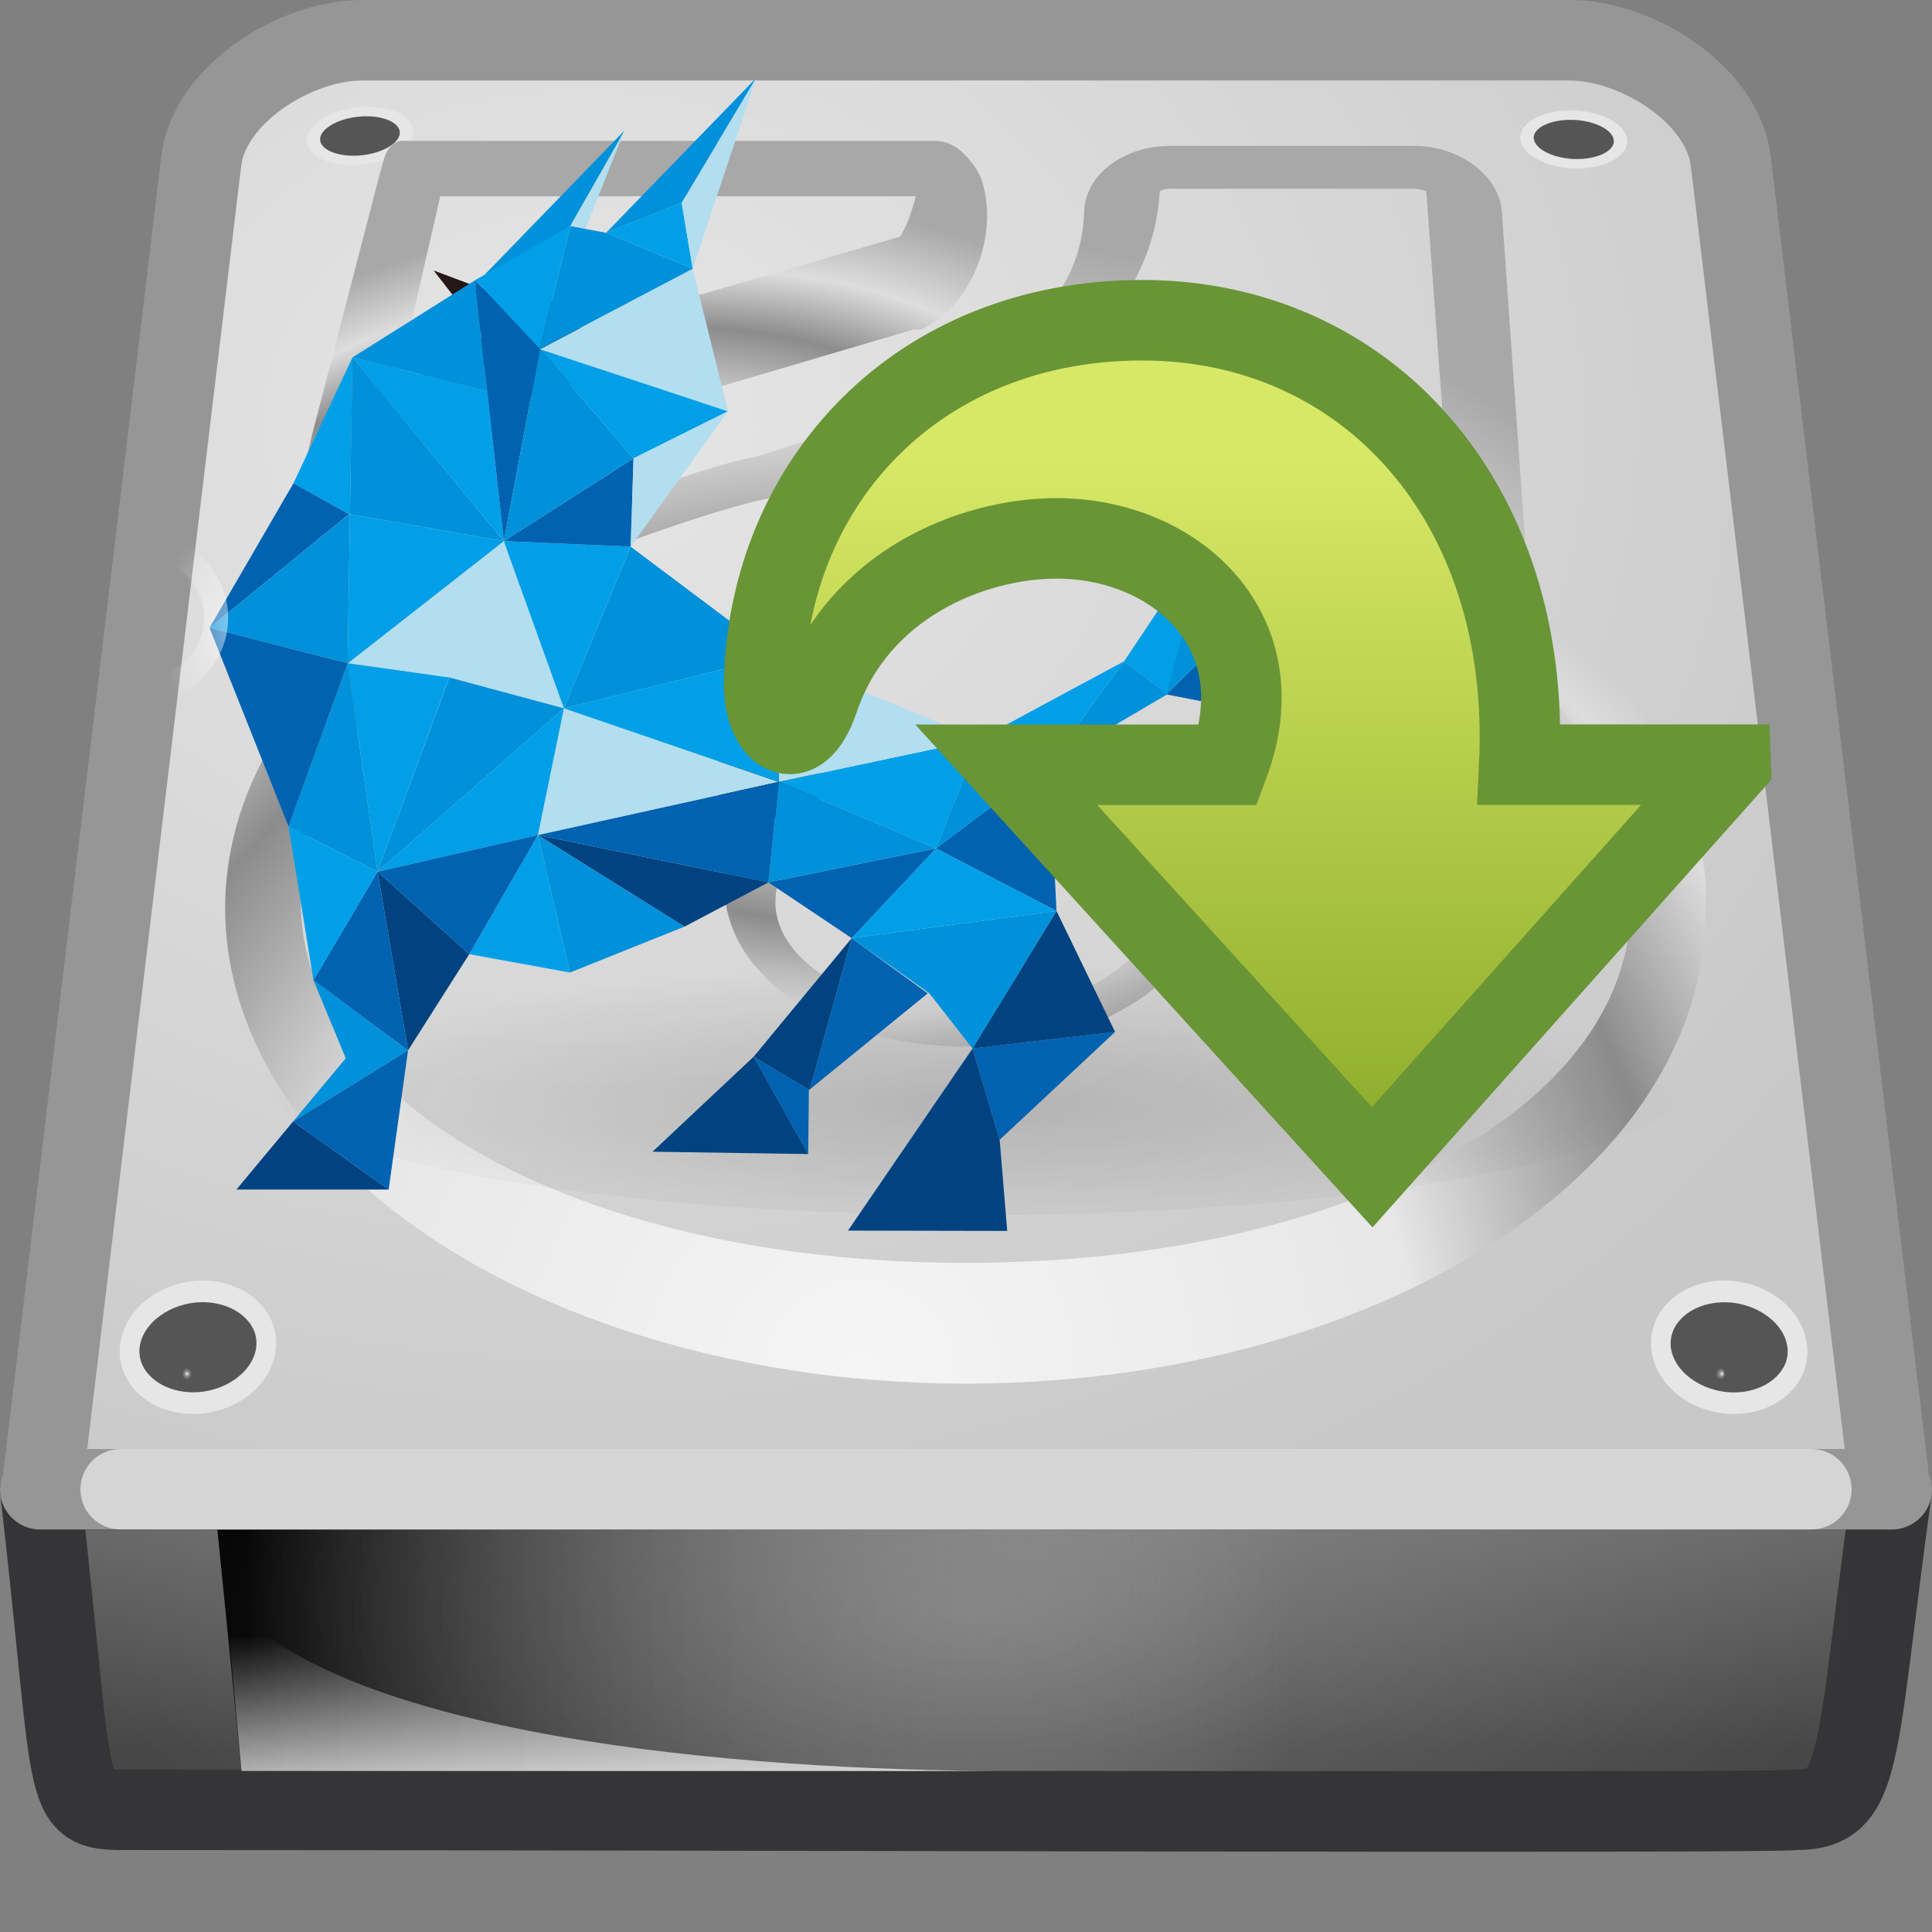 <?xml version="1.0" encoding="UTF-8" standalone="no"?>
<!-- Generator: Adobe Illustrator 15.0.0, SVG Export Plug-In . SVG Version: 6.00 Build 0)  -->
<!DOCTYPE svg  PUBLIC '-//W3C//DTD SVG 1.1//EN'  'http://www.w3.org/Graphics/SVG/1.1/DTD/svg11.dtd'>
<svg id="svg2" xmlns="http://www.w3.org/2000/svg" xml:space="preserve" height="24px" viewBox="0 0 24 24" width="24px" version="1.1" y="0px" x="0px" enable-background="new 0 0 24 24">
<rect x="0" y="0" width="24" height="24" fill="#808080" stroke="none"/>
<linearGradient id="rect2723_1_" y2="-37875" gradientUnits="userSpaceOnUse" x2="7635.7" gradientTransform="matrix(.038 0 0 -.011 -276.39 -387.33)" y1="-37633" x1="7635.7">
	<stop style="stop-opacity:0" offset="0"/>
	<stop offset=".5"/>
	<stop style="stop-opacity:0" offset="1"/>
</linearGradient>
<rect id="rect2723" opacity=".402" height="2.637" width="18.235" y="21.363" x="2.882" enable-background="new    " fill="url(#rect2723_1_)"/>
<radialGradient id="path2725_1_" gradientUnits="userSpaceOnUse" cy="-37753" cx="13191" gradientTransform="matrix(.022 0 0 -.011 -271.45 -387.33)" r="117.12">
	<stop offset="0"/>
	<stop style="stop-opacity:0" offset="1"/>
</radialGradient>
<path id="path2725" opacity=".402" d="m21.109 21.363v2.637c1.143 0.005 2.762-0.591 2.762-1.318 0-0.729-1.275-1.319-2.762-1.319z" enable-background="new    " fill="url(#path2725_1_)"/>
<radialGradient id="path2727_1_" gradientUnits="userSpaceOnUse" cy="-37753" cx="-12551" gradientTransform="matrix(-.022 0 0 -.011 -275.59 -387.33)" r="117.13">
	<stop offset="0"/>
	<stop style="stop-opacity:0" offset="1"/>
</radialGradient>
<path id="path2727" opacity=".402" d="m2.891 21.363v2.637c-1.142 0.005-2.762-0.591-2.762-1.318 0-0.729 1.275-1.319 2.762-1.319z" enable-background="new    " fill="url(#path2727_1_)"/>
<linearGradient id="rect2992_1_" y2="-1319.1" gradientUnits="userSpaceOnUse" x2="1276.1" gradientTransform="matrix(.191 0 0 -.248 -231.05 -305.4)" y1="-1302.7" x1="1276.1">
	<stop style="stop-color:#7A7A7A" offset="0"/>
	<stop style="stop-color:#474747" offset="1"/>
</linearGradient>
<path id="rect2992" stroke-linejoin="round" d="m23.5 18.5c-0.466 3.38-0.352 3.982-1.195 3.982-0.332 0.048-13.338 0-20.655 0-0.917 0-0.686 0.064-1.15-3.979l23-0.003z" stroke="#353537" fill="url(#rect2992_1_)"/>
<linearGradient id="rect9146_1_" y2="-361.88" gradientUnits="userSpaceOnUse" x2="126.29" gradientTransform="matrix(.738 0 0 -.539 -77.147 -174.67)" y1="-361.88" x1="108.66">
	<stop offset="0"/>
	<stop style="stop-color:#bbb;stop-opacity:0" offset="1"/>
</linearGradient>
<path id="rect9146" d="m2.7 19h13.3v3h-13l-0.3-3z" fill="url(#rect9146_1_)"/>
<linearGradient id="path9148_1_" y2="-360.33" gradientUnits="userSpaceOnUse" x2="115.77" gradientTransform="matrix(.738 0 0 -.539 -77.734 -173.96)" y1="-363.77" x1="115.83">
	<stop style="stop-color:#eee" offset="0"/>
	<stop style="stop-color:#eee;stop-opacity:0" offset="1"/>
</linearGradient>
<path id="path9148" opacity=".811" d="m3 22l-0.2-2.163c1.354 1.714 6.32 2.163 9.743 2.163h-9.543z" enable-background="new    " fill="url(#path9148_1_)"/>
<radialGradient id="rect2990_1_" gradientUnits="userSpaceOnUse" cy="97.812" cx="-89.706" gradientTransform="matrix(1.519 .004 .003 -1.237 143.22 126.64)" r="12">
	<stop style="stop-color:#E6E6E6" offset="0"/>
	<stop style="stop-color:#C8C8C8" offset="1"/>
</radialGradient>
<linearGradient id="rect2990_2_" y2="424.15" gradientUnits="userSpaceOnUse" x2="-281.04" y1="419" x1="-275.9">
	<stop style="stop-color:#969696" offset="0"/>
	<stop style="stop-color:#B4B4B4" offset="1"/>
</linearGradient>
<path id="rect2990" stroke-linejoin="round" d="m2.5 2l-1.978 16.482c-0.015 0-0.022 0.006-0.022 0.018h23c0-0.012-0.008-0.018-0.023-0.018l-1.977-16.482c-0.1-0.827-1.167-1.5-2-1.5h-15c-0.833 0-1.901 0.673-2 1.5z" stroke="url(#rect2990_2_)" stroke-linecap="round" fill="url(#rect2990_1_)"/>
<path id="path2215" opacity=".6" stroke-linejoin="round" d="m1.499 18.5h21.002" stroke="#fff" stroke-linecap="round" enable-background="new    " fill="none"/>
<radialGradient id="rect6300-3_1_" gradientUnits="userSpaceOnUse" cy="-1520" cx="283.58" gradientTransform="matrix(.524 0 0 -.214 -136.54 -305.22)" r="21">
	<stop style="stop-color:#fff" offset="0"/>
	<stop style="stop-color:#fff;stop-opacity:0" offset="1"/>
</radialGradient>
<rect id="rect6300-3" opacity=".2" height="3" width="22" y="19" x="1" enable-background="new    " fill="url(#rect6300-3_1_)"/>
<g id="g9164" transform="matrix(.066 -.011 .008 .046 -.892 -6.425)">
	<path id="path9166" d="m48.304 190.28c0.311 4.252 5.022 7.714 10.51 7.717 5.489-0.007 9.642-3.467 9.278-7.71-0.365-4.233-5.075-7.642-10.512-7.643-5.436-0.01-9.589 3.39-9.276 7.63z" fill="#E6E6E6"/>
		<radialGradient id="path9168_1_" gradientUnits="userSpaceOnUse" cy="-71201" cx="25064" gradientTransform="matrix(.165 .029 .02 -.114 -2669.4 -8671.9)" r="2.563">
		<stop style="stop-color:#eee" offset="0"/>
		<stop style="stop-color:#CECECE" offset=".16"/>
		<stop style="stop-color:#888" offset=".468"/>
		<stop style="stop-color:#555" offset="1"/>
	</radialGradient>
	<path id="path9168" d="m51.853 187.29c-0.5 0.536-1.076 1.393-1.073 2.544-0.004 0.095 0.002 0.171 0.005 0.267 0.219 2.919 3.896 5.4 8.026 5.395 2.356 0.001 4.508-0.816 5.757-2.177 0.535-0.58 1.146-1.546 1.034-2.831-0.25-2.905-3.924-5.353-8.016-5.35-2.343-0.01-4.486 0.8-5.733 2.15z" fill="url(#path9168_1_)"/>
</g>
<g id="g9170" transform="matrix(.067 0 0 .047 15.651 -7.213)">
	<path id="path9172" d="m48.296 190.28c0.32 4.25 5.037 7.713 10.511 7.713 5.503 0 9.652-3.463 9.288-7.713-0.379-4.229-5.066-7.639-10.511-7.639s-9.594 3.41-9.288 7.64z" fill="#E6E6E6"/>
		<radialGradient id="path9174_1_" gradientUnits="userSpaceOnUse" cy="-68407" cx="22622" gradientTransform="matrix(.167 0 0 -.116 -3728.9 -7754)" r="2.565">
		<stop style="stop-color:#eee" offset="0"/>
		<stop style="stop-color:#CECECE" offset=".16"/>
		<stop style="stop-color:#888" offset=".468"/>
		<stop style="stop-color:#555" offset="1"/>
	</radialGradient>
	<path id="path9174" d="m51.848 187.29c-0.495 0.546-1.077 1.406-1.077 2.55 0 0.094 0 0.178 0.015 0.262 0.218 2.917 3.887 5.404 8.022 5.404 2.358 0 4.513-0.829 5.765-2.183 0.524-0.577 1.136-1.543 1.034-2.833-0.247-2.896-3.916-5.352-8.022-5.352-2.33 0-4.485 0.8-5.737 2.15z" fill="url(#path9174_1_)"/>
</g>
<radialGradient id="path8469_1_" gradientUnits="userSpaceOnUse" cy="-2066.2" cx="1373.1" gradientTransform="matrix(.186 -.003 -.001 -.181 -246.79 -352.79)" r="78.725">
	<stop style="stop-color:#F5F5F5" offset="0"/>
	<stop style="stop-color:#E7E7E7" offset=".47"/>
	<stop style="stop-color:#8C8C8C" offset=".694"/>
	<stop style="stop-color:#ddd" offset=".835"/>
	<stop style="stop-color:#A8A8A8" offset="1"/>
</radialGradient>
<path id="path8469" d="m14.531 1.813c-0.277 0-0.524 0.081-0.719 0.219s-0.336 0.35-0.344 0.594c-0.025 0.75-0.408 1.289-1.125 1.781-0.711 0.488-1.755 0.9-3 1.281-0.01 0.003-0.021-0.003-0.031 0-0.471 0.099-1.245 0.376-2 0.656-0.765 0.284-1.464 0.558-1.781 0.781-1.597 1.005-2.583 2.342-2.718 3.813-0.124 1.339 0.479 2.679 1.656 3.75 1.722 1.566 4.535 2.5 7.531 2.5s5.809-0.934 7.531-2.5c1.074-0.978 1.656-2.155 1.656-3.375 0-0.099 0.012-0.242 0-0.374-0.119-1.292-0.916-2.485-2.187-3.439-0.036-0.504-0.344-4.875-0.344-4.875-0.018-0.244-0.176-0.457-0.375-0.594s-0.442-0.219-0.719-0.219h-3.031zm0 0.531h3.031c0.067 0 0.125 0.019 0.156 0.031l0.376 5.125c-0.004 0.021-0.004 0.042 0 0.063 0.01 0.012 0.02 0.022 0.031 0.031 0.016 0.025 0.037 0.047 0.063 0.063 1.232 0.843 1.959 2.127 2.063 3.25 0.129 1.395-0.699 2.549-2.188 3.406s-3.625 1.375-6.063 1.375c-2.437 0-4.574-0.518-6.063-1.375s-2.316-2.012-2.188-3.406c0.112-1.201 0.957-2.537 2.345-3.407 0.012-0.009 0.022-0.02 0.031-0.031 0.004-0.004 0.069-0.048 0.156-0.094s0.208-0.095 0.344-0.156c0.271-0.123 0.601-0.264 0.969-0.406 0.735-0.284 1.568-0.55 1.969-0.625 0.01 0.001 0.021 0.001 0.031 0 1.209-0.368 2.358-0.807 3.25-1.406 0.874-0.587 1.504-1.369 1.563-2.406 0.02-0.011 0.06-0.032 0.124-0.032z" fill="url(#path8469_1_)"/>
<radialGradient id="path9156_1_" gradientUnits="userSpaceOnUse" cy="4937.7" cx="2944.6" gradientTransform="matrix(.092 0 0 .087 -260.67 -422.74)" r="78.727">
	<stop style="stop-color:#fff" offset="0"/>
	<stop style="stop-color:#E7E7E7" offset=".47"/>
	<stop style="stop-color:#8C8C8C" offset=".672"/>
	<stop style="stop-color:#ddd" offset=".835"/>
	<stop style="stop-color:#A8A8A8" offset="1"/>
</radialGradient>
<path id="path9156" d="m12 13c-1.683 0-2.972-0.845-3-1.965v-0.036c0-0.406 0.169-0.791 0.49-1.118 0.544-0.551 1.482-0.881 2.51-0.881 1.027 0 1.966 0.33 2.51 0.881 0.33 0.335 0.5 0.735 0.49 1.154-0.027 1.12-1.318 1.965-3 1.965zm0.05-2.746c-1.581 0-2.436 0.21-2.417 0.974 0.018 0.753 1.078 1.354 2.367 1.354s2.35-0.601 2.367-1.354c0.02-0.764-0.736-0.974-2.317-0.974z" fill="url(#path9156_1_)"/>
<radialGradient id="path8473_1_" gradientUnits="userSpaceOnUse" cy="-7435.8" cx="2061" gradientTransform="matrix(.1 -.023 -.008 -.06 -258.67 -391.16)" r="78.728">
	<stop style="stop-color:#F5F5F5" offset="0"/>
	<stop style="stop-color:#E7E7E7" offset=".47"/>
	<stop style="stop-color:#8C8C8C" offset=".694"/>
	<stop style="stop-color:#ddd" offset=".835"/>
	<stop style="stop-color:#A8A8A8" offset="1"/>
</radialGradient>
<path id="path8473" d="m4.969 1.75c-0.068 0.018-0.124 0.064-0.156 0.125-0.013 0.02-0.024 0.04-0.031 0.063l-0.063 0.218-0.844 3.25-0.125 0.532c-0.006 0.031-0.006 0.063 0 0.094 0.004 0.033 0.015 0.065 0.031 0.094 0.032 0.061 0.089 0.106 0.157 0.124 0.041 0.011 0.084 0.011 0.125 0l0.406-0.125 6.875-2.031h0.031 0.031 0.032c0.022-0.007 0.043-0.018 0.062-0.031 0.46-0.254 0.695-0.743 0.75-1.188 0.028-0.228 0.008-0.457-0.062-0.656-0.041-0.113-0.127-0.221-0.219-0.313-0.093-0.091-0.212-0.161-0.375-0.156h-6.563c-0.02-0.002-0.042-0.002-0.062 0zm0.5 0.688h5.906c-0.015 0.078-0.035 0.131-0.063 0.219-0.049 0.162-0.145 0.293-0.124 0.281l-6.25 1.812 0.531-2.312z" fill="url(#path8473_1_)"/>
<g id="g9158" transform="matrix(-.098 0 0 .108 8.162 -3.818)">
	<path id="path9160" d="m48.299 190.28c0.315 4.254 5.027 7.709 10.513 7.709 5.491 0 9.645-3.456 9.275-7.709-0.364-4.227-5.067-7.637-10.503-7.637s-9.594 3.41-9.285 7.64z" fill="#E6E6E6"/>
		<radialGradient id="path9162_1_" gradientUnits="userSpaceOnUse" cy="-11004" cx="13805" gradientTransform="matrix(-.244 0 0 -.269 3428 -2766.7)" r="2.565">
		<stop style="stop-color:#eee" offset="0"/>
		<stop style="stop-color:#CECECE" offset=".16"/>
		<stop style="stop-color:#888" offset=".468"/>
		<stop style="stop-color:#555" offset="1"/>
	</radialGradient>
	<path id="path9162" d="m51.849 187.29c-0.499 0.535-1.073 1.397-1.073 2.54 0 0.091 0.005 0.181 0.01 0.272 0.22 2.921 3.894 5.397 8.027 5.397 2.351 0 4.503-0.825 5.751-2.186 0.539-0.58 1.148-1.542 1.038-2.83-0.25-2.902-3.924-5.351-8.022-5.351-2.337 0.01-4.478 0.8-5.731 2.16z" fill="url(#path9162_1_)"/>
</g>
<g id="g9190" transform="matrix(.098 0 0 .108 15.777 -3.818)">
	<path id="path9192" d="m48.307 190.28c0.31 4.254 5.012 7.709 10.503 7.709s9.645-3.456 9.285-7.709c-0.369-4.227-5.072-7.637-10.513-7.637s-9.595 3.41-9.275 7.64z" fill="#E6E6E6"/>
		<radialGradient id="path9194_1_" fx="10035" gradientUnits="userSpaceOnUse" cy="-11004" cx="10034" gradientTransform="matrix(.244 0 0 -.269 -2391.2 -2766.7)" r="2.564">
		<stop style="stop-color:#eee" offset="0"/>
		<stop style="stop-color:#CECECE" offset=".16"/>
		<stop style="stop-color:#888" offset=".468"/>
		<stop style="stop-color:#555" offset="1"/>
	</radialGradient>
	<path id="path9194" d="m51.851 187.3c-0.499 0.535-1.068 1.397-1.068 2.54v0.272c0.22 2.921 3.894 5.397 8.027 5.397 2.356 0 4.513-0.825 5.751-2.186 0.539-0.58 1.158-1.542 1.038-2.83-0.25-2.902-3.914-5.351-8.017-5.351-2.336 0-4.483 0.79-5.731 2.16z" fill="url(#path9194_1_)"/>
</g>
<radialGradient id="path2638_1_" gradientUnits="userSpaceOnUse" cy="-1492.8" cx="-15.743" gradientTransform="matrix(1.105 0 0 -.215 29.515 -307.24)" r="8.062">
	<stop style="stop-color:#0D0D0D" offset="0"/>
	<stop style="stop-color:#0D0D0D;stop-opacity:0" offset="1"/>
</radialGradient>
<path id="path2638" opacity=".163" d="m21.032 13.363c0 0.957-3.987 1.731-8.905 1.731s-8.905-0.774-8.905-1.731c0-0.956 3.987-1.731 8.905-1.731s8.905 0.775 8.905 1.731z" enable-background="new    " fill="url(#path2638_1_)"/>
<radialGradient id="path2317_1_" gradientUnits="userSpaceOnUse" cy="1229" cx="1553.4" gradientTransform="matrix(-0 .236 .375 0 -457.4 -365.65)" r="38.214">
	<stop style="stop-color:#FFC391" offset="0"/>
	<stop style="stop-color:#FA650B" offset="1"/>
</radialGradient>
<radialGradient id="path2317_2_" gradientUnits="userSpaceOnUse" cy="458.6" cx="-189.38" r="38.213">
	<stop style="stop-color:#F9650D" offset="0"/>
	<stop style="stop-color:#C15619" offset="1"/>
</radialGradient>
<path id="path2317" d="m12.091 0.501c-0.711 0-1.283 0.571-1.283 1.275 0 0.705 0.572 1.275 1.283 1.275s1.294-0.571 1.293-1.275c0.001-0.704-0.582-1.275-1.293-1.275zm-3.82 1.275c-0.641 0.047-1.256 0.206-1.825 0.438l1.154 1.953c0.294-0.092 0.6-0.143 0.922-0.159 0.063-0.003 0.126 0 0.19 0 1.767 0 3.242 1.229 3.609 2.869h2.296c-0.163-1.192-0.692-2.272-1.464-3.128-0.317 0.169-0.678 0.259-1.063 0.259-1.208 0-2.2-0.939-2.256-2.122-0.363-0.069-0.739-0.11-1.123-0.11-0.077 0-0.154-0.002-0.23 0-0.025 0.001-0.045-0.001-0.07 0-0.023 0.001-0.047-0.001-0.07 0-0.022 0.001-0.048-0.001-0.07 0zm-3.208 1.236c-0.925 0.713-1.63 1.694-2.005 2.819 0.593 0.402 0.982 1.078 0.982 1.843 0 0.766-0.389 1.441-0.982 1.843 0.375 1.125 1.08 2.107 2.005 2.82l1.143-1.963c-0.735-0.67-1.193-1.633-1.193-2.7 0-1.066 0.459-2.028 1.193-2.7l-1.143-1.962zm-3.269 3.387c-0.711 0-1.293 0.571-1.293 1.275 0 0.705 0.582 1.275 1.293 1.275s1.283-0.571 1.283-1.275c0.001-0.704-0.572-1.275-1.283-1.275zm10.528 2.072c-0.368 1.641-1.843 2.869-3.61 2.869-0.391 0-0.76-0.058-1.113-0.169l-1.153 1.953c0.699 0.285 1.463 0.448 2.266 0.448 0.384 0 0.759-0.041 1.123-0.11 0.056-1.133 0.976-2.05 2.116-2.122 0.048-0.003 0.091 0 0.14 0 0.385 0 0.747 0.091 1.063 0.259 0.771-0.856 1.301-1.936 1.464-3.128h-2.296zm-0.231 3.826c-0.711 0-1.283 0.57-1.283 1.275 0 0.703 0.572 1.275 1.283 1.275s1.293-0.572 1.293-1.275c0.001-0.705-0.581-1.275-1.293-1.275z" display="none" stroke="url(#path2317_2_)" stroke-width="1.002" fill="url(#path2317_1_)"/>
	<polygon points="7.005 8.799 6.259 6.722 4.319 8.24 5.58 8.416" fill="#B2DEF0"/>
	<polygon stroke="#231815" stroke-width=".883" points="9.673 9.713 9.736 9.74 9.738 9.696" fill="none"/>
	<polygon points="9.736 9.74 11.626 10.539 12.167 9.184 9.673 9.713" fill="#009FE8"/>
	<polygon points="6.682 10.374 9.673 9.713 7.005 8.799" fill="#B2DEF0"/>
	<polygon points="4.319 8.24 4.69 10.829 5.58 8.416" fill="#009FE8"/>
	<polygon points="5.582 8.416 4.69 10.829 7.005 8.799" fill="#0091DA"/>
	<polygon points="4.69 10.829 6.682 10.374 7.005 8.799" fill="#009FE8"/>
	<polygon stroke="#231815" stroke-width=".883" points="6.693 4.321 6.707 4.339 6.709 4.327" fill="none"/>
	<polygon points="6.259 6.722 7.834 6.791 7.87 5.694" fill="#0062B0"/>
	<polygon points="9.646 8.15 7.834 6.791 7.005 8.799" fill="#0091DA"/>
	<polygon stroke="#231815" stroke-width=".883" points="6.712 4.311 6.693 4.321 6.709 4.327" fill="none"/>
	<polygon points="7.005 8.799 7.834 6.791 6.259 6.722" fill="#009FE8"/>
	<polygon points="10.04 14.336 10.048 13.538 10.051 13.538 9.362 13.127" fill="#0062B0"/>
	<polygon points="8.106 14.307 10.04 14.336 9.362 13.127" fill="#004380"/>
	<polygon points="9.362 13.127 10.051 13.538 10.061 13.532 10.58 11.654" fill="#004380"/>
	<polygon points="12.418 14.159 13.852 12.819 12.081 13.025" fill="#0062B0"/>
	<polygon points="10.534 15.287 12.512 15.291 12.418 14.159 11.167 14.462 12.418 14.159 12.081 13.025" fill="#004380"/>
	<polygon points="10.061 13.532 11.524 12.34 10.58 11.654" fill="#0062B0"/>
	<polygon points="13.852 12.819 13.124 11.316 12.081 13.025" fill="#004380"/>
	<polygon points="2.937 14.777 4.828 14.777 3.641 13.931" fill="#004380"/>
	<polygon points="7.529 2.892 8.468 2.521 9.391 0.972" fill="#0091DA"/>
	<polygon points="7.756 1.623 5.895 3.542 7.085 2.809" fill="#0091DA"/>
	<polygon points="11.545 12.34 12.081 13.025 13.124 11.316 10.58 11.654" fill="#0091DA"/>
	<polygon points="8.468 2.521 7.529 2.892 8.605 3.338" fill="#009FE8"/>
	<polygon points="7.269 2.849 7.754 1.634 7.08 2.815" fill="#B2DEF0"/>
	<polygon points="8.468 2.521 8.605 3.338 9.391 0.975" fill="#B2DEF0"/>
	<polygon points="4.295 13.146 3.641 13.931 5.069 13.048 3.894 12.177" fill="#0091DA"/>
	<polygon points="4.347 6.388 4.319 8.24 6.259 6.722" fill="#009FE8"/>
	<polygon points="4.828 14.777 5.069 13.048 3.641 13.931" fill="#0062B0"/>
	<polygon points="13.124 11.316 13.036 9.486 11.626 10.539" fill="#0062B0"/>
	<polygon points="10.58 11.654 13.124 11.316 11.626 10.539" fill="#009FE8"/>
	<polygon points="11.626 10.539 13.036 9.486 12.167 9.184" fill="#0091DA"/>
	<polygon points="13.036 9.486 14.502 8.624 13.964 8.215" fill="#0091DA"/>
	<polygon points="9.545 10.961 10.58 11.654 11.626 10.539" fill="#0062B0"/>
	<polygon points="12.933 8.769 12.167 9.184 13.036 9.486 13.964 8.215" fill="#009FE8"/>
	<polygon points="8.503 11.511 9.545 10.961 6.682 10.374" fill="#004380"/>
	<polygon points="9.673 9.713 9.545 10.961 11.626 10.539" fill="#0091DA"/>
	<polygon points="9.673 9.713 6.682 10.374 9.545 10.961" fill="#0062B0"/>
	<polygon points="15.021 6.635 15.68 7.46 15.694 7.446 16.748 6.093" fill="#B2DEF0"/>
	<polygon points="15.322 8.785 16.43 8.382 15.68 7.46" fill="#0091DA"/>
	<polygon points="15.68 7.46 14.488 8.626 15.318 8.787" fill="#0062B0"/>
	<polygon points="13.964 8.215 14.504 8.628 15.021 6.635" fill="#009FE8"/>
	<polygon points="15.68 7.46 16.43 8.386 16.752 6.093" fill="#009FE8"/>
	<polygon points="15.021 6.635 14.488 8.626 15.68 7.46" fill="#0091DA"/>
	<polygon points="7.08 12.081 8.503 11.511 6.682 10.374" fill="#0091DA"/>
	<polygon points="6.259 6.722 4.379 4.44 4.347 6.388" fill="#0091DA"/>
	<polygon points="5.902 3.481 4.379 4.44 6.052 4.859" fill="#0091DA"/>
	<polygon points="6.052 4.859 4.379 4.44 6.259 6.722" fill="#009FE8"/>
	<polygon points="4.347 6.388 4.379 4.44 3.645 6.004 4.335 6.387" fill="#009FE8"/>
	<polygon points="6.259 6.722 6.707 4.339 6.693 4.321 5.902 3.481 6.052 4.859" fill="#0062B0"/>
	<polygon points="6.707 4.339 7.085 2.809 5.902 3.48 6.693 4.321" fill="#009FE8"/>
	<polygon points="2.603 7.799 4.335 6.387 3.645 6.004" fill="#0062B0"/>
	<polygon points="2.603 7.799 4.319 8.24 4.347 6.388 4.335 6.387" fill="#0091DA"/>
	<polygon points="5.069 13.048 5.829 11.853 4.69 10.829" fill="#004380"/>
	<polygon points="5.829 11.853 7.08 12.081 6.682 10.374" fill="#009FE8"/>
	<polygon points="3.894 12.177 5.069 13.048 4.69 10.829" fill="#0062B0"/>
	<polygon points="4.69 10.829 5.829 11.853 6.682 10.374" fill="#0062B0"/>
	<polygon points="3.584 10.265 4.319 8.24 2.603 7.799" fill="#0062B0"/>
	<polygon points="3.584 10.265 3.894 12.177 4.69 10.829" fill="#009FE8"/>
	<polygon points="4.319 8.24 3.584 10.265 4.69 10.829" fill="#0091DA"/>
	<polygon points="12.167 9.184 9.646 8.15 9.673 9.713" fill="#B2DEF0"/>
	<polygon points="9.673 9.713 9.673 9.713 9.646 8.15 7.005 8.799" fill="#009FE8"/>
	<polygon points="6.707 4.339 6.259 6.722 7.87 5.694" fill="#0091DA"/>
	<polygon points="6.707 4.339 7.87 5.694 9.043 5.109 6.709 4.327" fill="#009FE8"/>
	<polygon points="7.834 6.791 9.043 5.109 7.87 5.694" fill="#B2DEF0"/>
	<polygon points="6.707 4.339 9.043 5.109 8.605 3.338" fill="#B2DEF0"/>
	<polygon points="8.605 3.338 7.529 2.892 7.085 2.809 6.707 4.337" fill="#0091DA"/>
<radialGradient id="path2272_1_" gradientUnits="userSpaceOnUse" cy="-2413.5" cx="41897" gradientTransform="matrix(.009 .006 .036 -.054 -295.83 -379.74)" r="116.22">
	<stop style="stop-color:#fff" offset="0"/>
	<stop style="stop-color:#fff;stop-opacity:0" offset="1"/>
</radialGradient>
<path id="path2272" opacity=".6" d="m5.007 3.392c-0.776 0.64-1.375 1.483-1.717 2.445 0.559 0.424 0.927 1.085 0.927 1.836s-0.368 1.413-0.927 1.837c0.342 0.962 0.941 1.806 1.717 2.445l0.956-1.643c-0.69-0.673-1.122-1.605-1.122-2.639 0-1.033 0.433-1.964 1.122-2.638l-0.956-1.643zm-0.078 0.474l0.644 1.121c-0.617 0.68-1.009 1.566-1.044 2.542-0.039-0.71-0.371-1.347-0.868-1.798 0.285-0.71 0.722-1.346 1.268-1.865zm-0.4 3.952c0.035 0.976 0.426 1.862 1.044 2.542l-0.644 1.121c-0.546-0.519-0.983-1.155-1.269-1.865 0.499-0.451 0.83-1.088 0.869-1.798z" enable-background="new    " fill="url(#path2272_1_)"/>
<radialGradient id="path2284_1_" gradientUnits="userSpaceOnUse" cy="-7180.3" cx="6547.6" gradientTransform="matrix(.04 -.001 -.002 -.055 -273.23 -380.53)" r="26.269">
	<stop style="stop-color:#fff" offset="0"/>
	<stop style="stop-color:#fff;stop-opacity:0" offset="1"/>
</radialGradient>
<path id="path2284" opacity=".6" d="m1.668 6.64c-0.52 0.058-0.922 0.501-0.922 1.033 0 0.572 0.466 1.034 1.044 1.034s1.044-0.462 1.044-1.034-0.467-1.033-1.045-1.033c-0.038 0-0.069-0.001-0.084 0-0.012 0.001-0.024-0.002-0.037 0zm0.028 0.295c0.012-0.001 0.025 0.001 0.038 0h0.056c0.417 0 0.746 0.326 0.746 0.738s-0.33 0.739-0.747 0.739-0.745-0.326-0.745-0.739c0-0.381 0.285-0.692 0.652-0.738z" enable-background="new    " fill="url(#path2284_1_)"/>
<radialGradient id="path4951_1_" gradientUnits="userSpaceOnUse" cy="-7847.6" cx="7146.7" gradientTransform="matrix(.036 -.001 -.002 -.051 -263.81 -388.14)" r="26.262">
	<stop style="stop-color:#fff" offset="0"/>
	<stop style="stop-color:#fff;stop-opacity:0" offset="1"/>
</radialGradient>
<path id="path4951" opacity=".6" d="m11.943 0.826c-0.478 0.053-0.848 0.46-0.848 0.95 0 0.526 0.429 0.95 0.96 0.95s0.958-0.424 0.958-0.95-0.428-0.95-0.958-0.95c-0.035 0-0.064-0.001-0.077 0-0.012 0.001-0.023-0.002-0.035 0zm0.026 0.271c0.011-0.001 0.023 0.001 0.034 0h0.052c0.383 0 0.685 0.3 0.685 0.679s-0.302 0.679-0.685 0.679-0.685-0.299-0.685-0.679c0-0.351 0.261-0.637 0.599-0.679z" enable-background="new    " fill="url(#path4951_1_)"/>
<radialGradient id="path4955_1_" gradientUnits="userSpaceOnUse" cy="-3711" cx="39383" gradientTransform="matrix(.001 .011 -.063 .004 -248.88 -406.85)" r="116.22">
	<stop style="stop-color:#fff" offset="0"/>
	<stop style="stop-color:#fff;stop-opacity:0" offset="1"/>
</radialGradient>
<path id="path4955" opacity=".6" d="m6.837 2.355c0.924-0.332 1.934-0.415 2.917-0.226 0.082 0.677 0.459 1.311 1.095 1.683 0.635 0.371 1.376 0.391 2.012 0.133 0.645 0.762 1.062 1.68 1.219 2.644l-1.863-0.014c-0.228-0.909-0.803-1.731-1.677-2.242s-1.875-0.61-2.787-0.368l-0.916-1.61zm0.439 0.169l0.63 1.092c0.88-0.179 1.824-0.068 2.666 0.385-0.581-0.383-0.956-0.976-1.091-1.614-0.742-0.113-1.496-0.063-2.205 0.137zm3.541 1.621c0.808 0.512 1.365 1.276 1.634 2.129l1.267 0.016c-0.169-0.713-0.491-1.393-0.95-1.982-0.628 0.193-1.331 0.154-1.951-0.163z" enable-background="new    " fill="url(#path4955_1_)"/>
<linearGradient id="path4972_1_" y2="-965.45" gradientUnits="userSpaceOnUse" x2="680.68" gradientTransform="matrix(.303 0 0 -.302 -191.08 -277.28)" y1="-937.05" x1="680.68">
	<stop style="stop-color:#D7E866" offset="0"/>
	<stop style="stop-color:#8CAB2A" offset="1"/>
</linearGradient>
<path id="path4972" d="m21.5 9.5l-4.454 5-4.546-5h2.76c0.621-1.654-0.654-2.812-2.134-2.812-1.051 0-2.477 0.574-2.959 2.003-0.25 0.743-0.692 0.417-0.675-0.229 0.066-2.491 1.925-4.484 4.699-4.484 2.775 0 4.838 2.245 4.682 5.521h2.627z" stroke="#699536" fill="url(#path4972_1_)"/>
<linearGradient id="path4980_1_" y2="374.45" gradientUnits="userSpaceOnUse" x2="-180.18" y1="430.45" x1="-226.75">
	<stop style="stop-color:#fff" offset="0"/>
	<stop style="stop-color:#fff;stop-opacity:0" offset="1"/>
</linearGradient>
<path id="path4980" opacity=".354" d="m19.266 10.556l-2.262 2.428-2.204-2.512h1.21c0.951-2.104-0.611-4.721-2.496-4.751-1.357-0.105-2.825 1.385-3.566 2.279 0.472-2.116 1.981-2.984 4.302-2.988 2.344-0.004 3.977 1.943 3.459 5.461l1.557 0.083z" stroke="url(#path4980_1_)" enable-background="new    " fill="none"/>
</svg>
